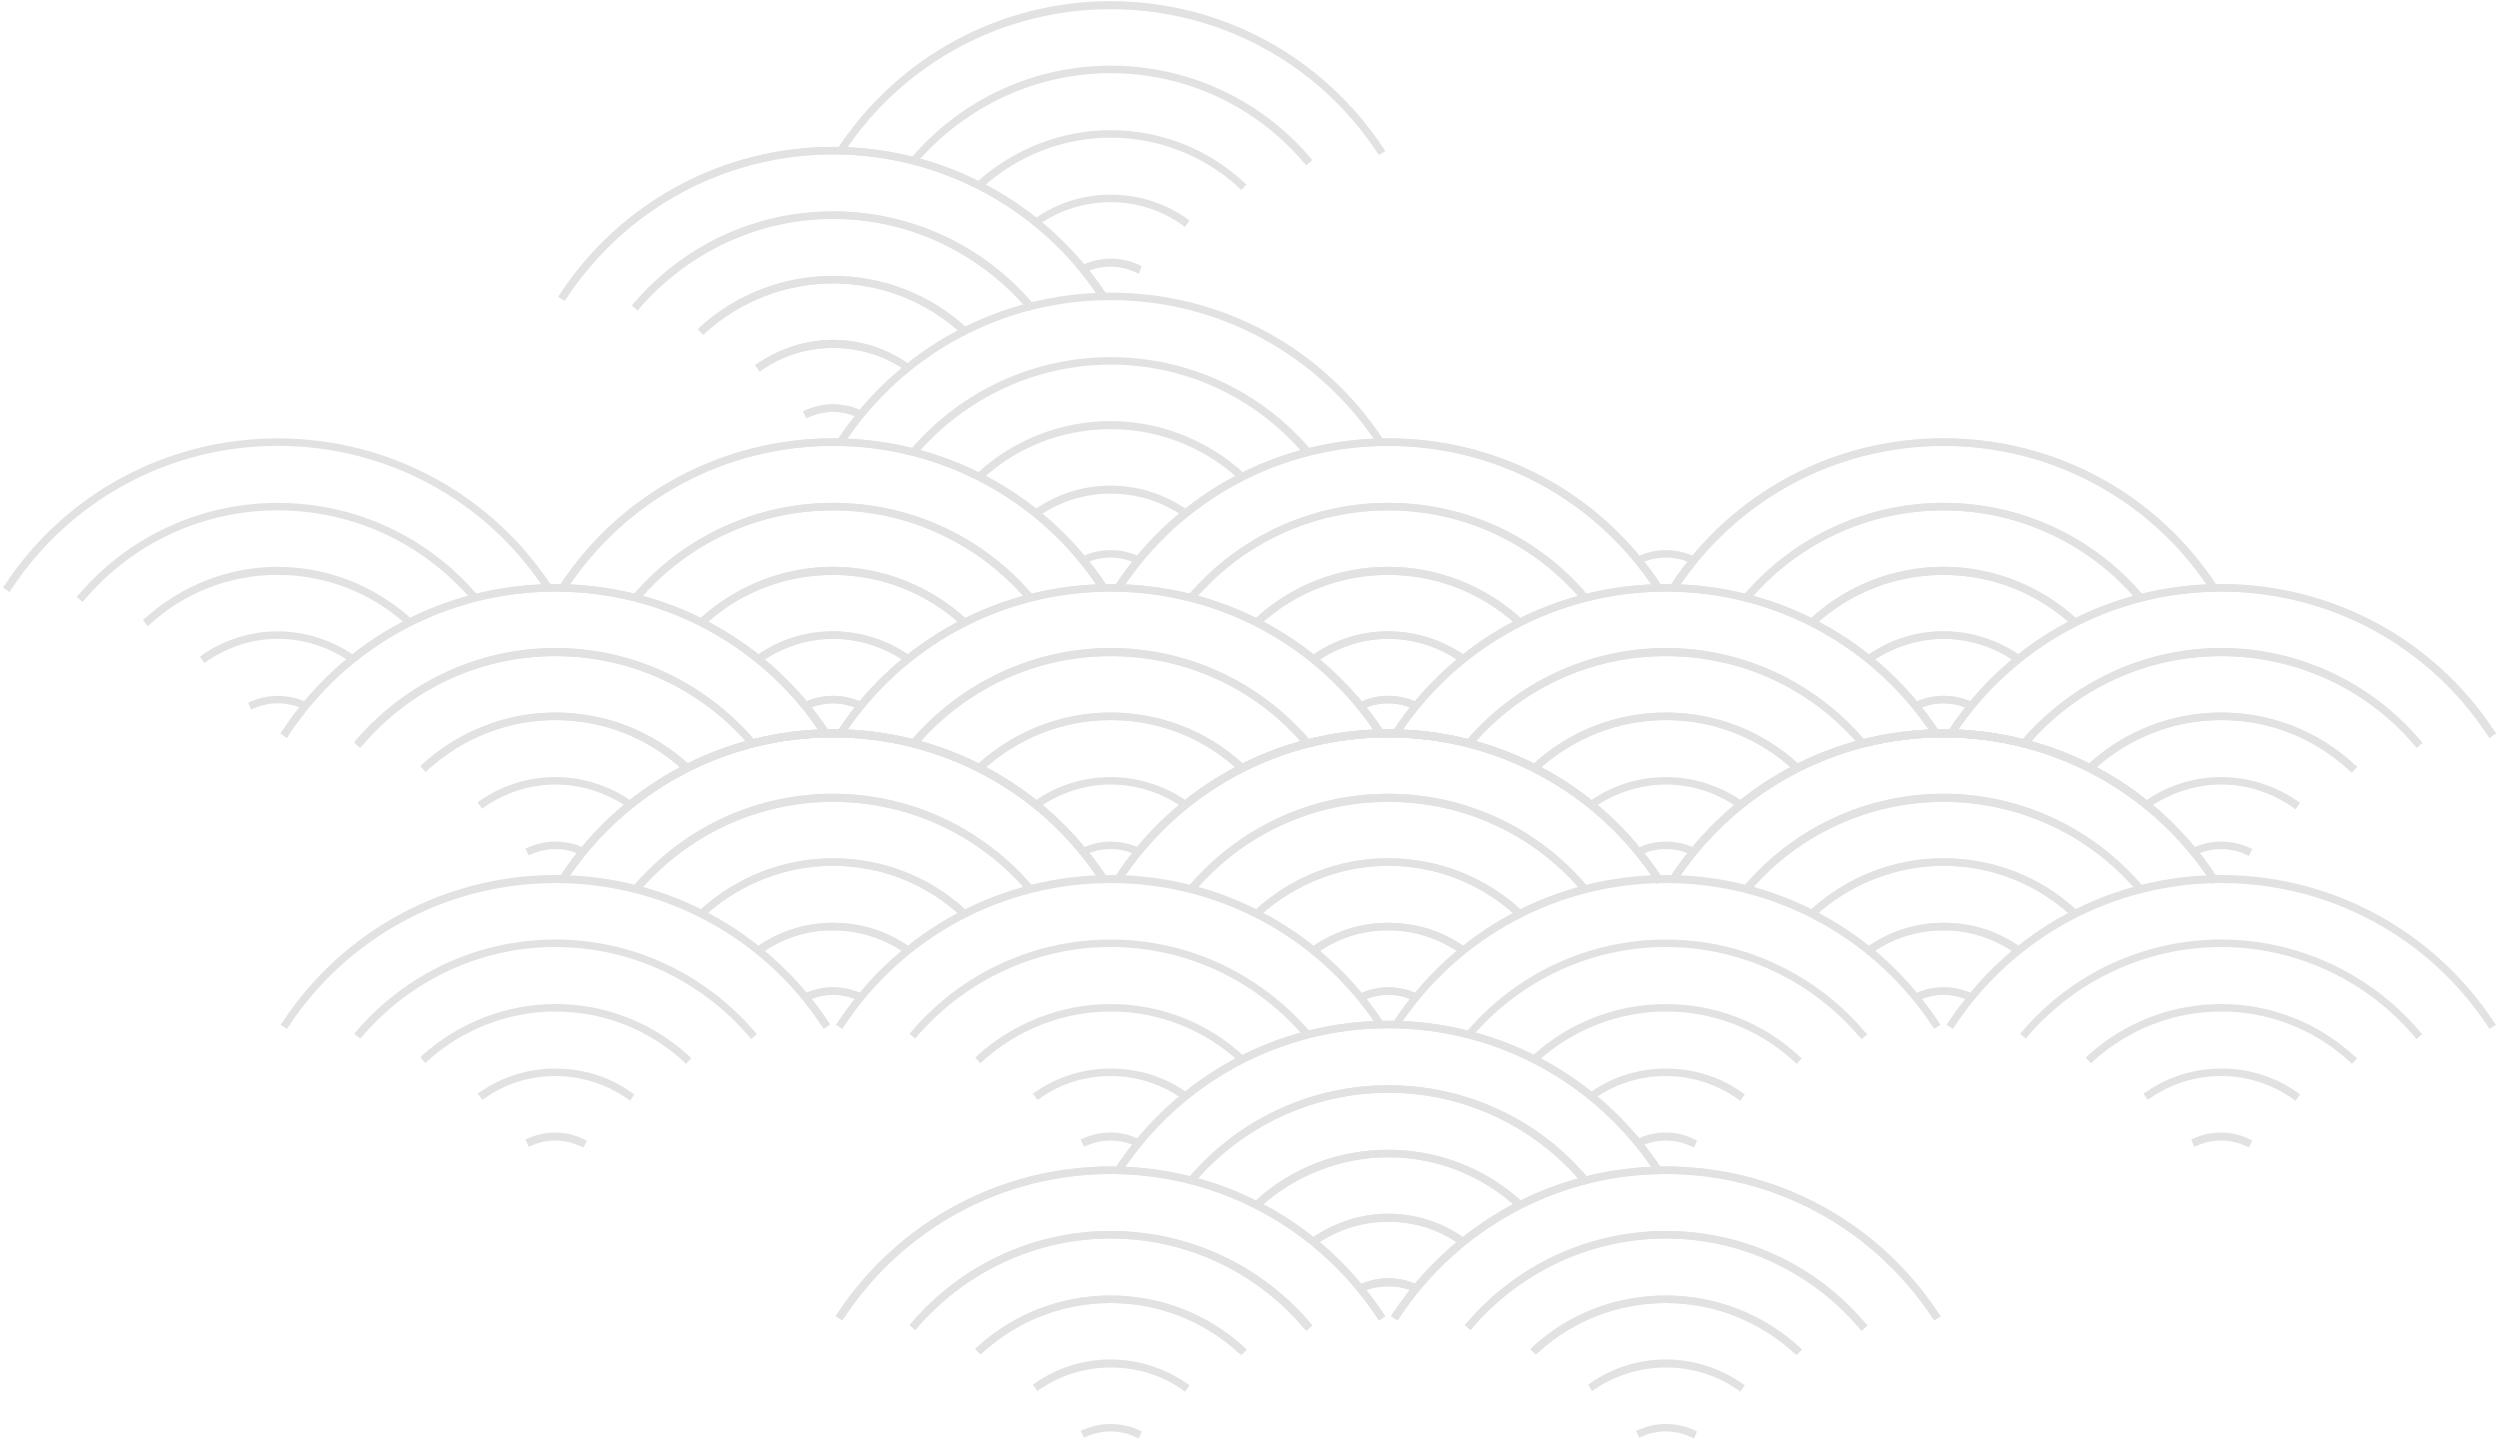 <svg width="434" height="250" viewBox="0 0 434 250" fill="none" xmlns="http://www.w3.org/2000/svg">
<path d="M149 72.5C147.6 71.834 146.134 71.5 144.6 71.5C143.2 71.5 141.8 71.8 140.4 72.4L140 72.6L139.4 71.4L139.9 71.2C141.434 70.534 143 70.2 144.6 70.2C146.334 70.2 148 70.567 149.6 71.3L150.1 71.5L149.5 72.7L149 72.5Z" fill="#E2E2E2"/>
<path d="M157.2 64.3C153.5 61.7 149.1 60.4 144.6 60.4C140.2 60.4 135.9 61.7 132.3 64.2L131.9 64.5L131.1 63.4L131.5 63.1C135.4 60.5 139.9 59 144.6 59C149.4 59 154 60.5 157.9 63.3L158.3 63.5L157.6 64.6L157.2 64.3Z" fill="#E2E2E2"/>
<path d="M166.9 57.9C160.8 52.3 152.9 49.2 144.6 49.2C136.4 49.2 128.5 52.3 122.4 57.8L122.1 58.1L121.2 57.2L121.5 56.8C127.9 51 136.1 47.9 144.6 47.9C153.2 47.9 161.5 51.1 167.8 56.9L168.2 57.3L167.3 58.3L166.9 57.9Z" fill="#E2E2E2"/>
<path d="M190.9 51.8C180.7 36.2 163.3 26.8 144.6 26.8C125.9 26.8 108.6 36.2 98.3 51.8L98 52.2L96.9 51.5L97.2 51.1C107.7 35.1 125.5 25.5 144.6 25.5C163.8 25.5 181.5 35.1 192.1 51.1L192.3 51.5L191.2 52.2L190.9 51.8Z" fill="#E2E2E2"/>
<path d="M178.3 53.6C169.8 43.7 157.6 38 144.6 38C131.7 38 119.5 43.7 111 53.5L110.7 53.9L109.7 53L110 52.7C118.7 42.5 131.3 36.7 144.6 36.7C158 36.7 170.6 42.5 179.3 52.7L179.6 53.1L178.6 54L178.3 53.6Z" fill="#E2E2E2"/>
<path d="M52.7 123.1C51.233 122.433 49.733 122.1 48.2 122.1C46.8 122.1 45.4 122.4 44 123L43.6 123.2L43.1 122L43.5 121.8C45.033 121.133 46.6 120.8 48.2 120.8C49.933 120.8 51.6 121.167 53.2 121.9L53.7 122.1L53.1 123.3L52.7 123.1Z" fill="#E2E2E2"/>
<path d="M60.8 114.901C57.1 112.301 52.7 110.901 48.2 110.901C43.8 110.901 39.6 112.301 35.9 114.801L35.5 115.101L34.7 114.001L35.1 113.701C39 111.001 43.6 109.601 48.2 109.601C53 109.601 57.6 111.101 61.5 113.801L61.9 114.101L61.2 115.201L60.8 114.901Z" fill="#E2E2E2"/>
<path d="M70.6 108.5C64.5 102.9 56.5 99.8 48.2 99.8C40 99.8 32.1 102.8 26 108.4L25.7 108.7L24.8 107.7L25.1 107.4C31.5 101.6 39.7 98.4 48.2 98.4C56.9 98.4 65.1 101.7 71.5 107.5L71.8 107.8L70.9 108.8L70.6 108.5Z" fill="#E2E2E2"/>
<path d="M94.6 102.401C84.3 86.701 67 77.401 48.2 77.401C29.5 77.401 12.2 86.701 1.9 102.401L1.7 102.801L0.5 102.001L0.8 101.601C11.3 85.601 29.1 76.101 48.2 76.101C67.4 76.101 85.1 85.601 95.7 101.601L95.9 102.101L94.8 102.801L94.6 102.401Z" fill="#E2E2E2"/>
<path d="M81.9 104.2C73.5 94.3 61.2 88.6 48.2 88.6C35.3 88.6 23.1 94.2 14.7 104.1L14.3 104.5L13.3 103.6L13.7 103.2C22.3 93.1 34.9 87.3 48.2 87.3C61.6 87.3 74.2 93.1 82.9 103.3L83.2 103.7L82.2 104.5L81.9 104.2Z" fill="#E2E2E2"/>
<path d="M149 123.1C147.6 122.433 146.134 122.1 144.6 122.1C143.2 122.1 141.8 122.4 140.4 123L140 123.2L139.4 122L139.9 121.8C141.434 121.133 143 120.8 144.6 120.8C146.334 120.8 148 121.167 149.6 121.9L150.1 122.1L149.5 123.3L149 123.1Z" fill="#E2E2E2"/>
<path d="M157.2 114.901C153.5 112.301 149.1 110.901 144.6 110.901C140.2 110.901 135.9 112.301 132.3 114.801L131.9 115.101L131.1 114.001L131.5 113.701C135.4 111.001 139.9 109.601 144.6 109.601C149.4 109.601 154 111.101 157.9 113.801L158.3 114.101L157.6 115.201L157.2 114.901Z" fill="#E2E2E2"/>
<path d="M166.9 108.5C160.8 102.9 152.9 99.8 144.6 99.8C136.4 99.8 128.5 102.8 122.4 108.4L122.1 108.7L121.2 107.7L121.5 107.4C127.9 101.6 136.1 98.4 144.6 98.4C153.2 98.4 161.5 101.7 167.8 107.5L168.2 107.8L167.3 108.8L166.9 108.5Z" fill="#E2E2E2"/>
<path d="M190.9 102.401C180.7 86.701 163.3 77.401 144.6 77.401C125.9 77.401 108.6 86.701 98.3 102.401L98 102.801L96.9 102.001L97.2 101.601C107.7 85.601 125.5 76.101 144.6 76.101C163.8 76.101 181.5 85.601 192.1 101.601L192.3 102.101L191.2 102.801L190.9 102.401Z" fill="#E2E2E2"/>
<path d="M178.3 104.2C169.8 94.3 157.6 88.6 144.6 88.6C131.7 88.6 119.5 94.2 111 104.1L110.7 104.5L109.7 103.6L110 103.2C118.7 93.1 131.3 87.3 144.6 87.3C158 87.3 170.6 93.1 179.3 103.3L179.6 103.7L178.6 104.5L178.3 104.2Z" fill="#E2E2E2"/>
<path d="M118.7 133.8C112.6 128.1 104.7 125 96.4 125C88.2 125 80.3 128.1 74.2 133.7L73.9 134L73 133L73.3 132.7C79.7 126.9 87.9 123.7 96.4 123.7C105.1 123.7 113.3 126.9 119.7 132.8L120 133.1L119.1 134.1L118.7 133.8Z" fill="#E2E2E2"/>
<path d="M142.7 127.7C132.5 112 115.1 102.7 96.4 102.7C77.7 102.7 60.4 112 50.1 127.6L49.8 128.1L48.7 127.3L49 126.9C59.5 110.9 77.3 101.4 96.4 101.4C115.6 101.4 133.3 110.9 143.9 126.9L144.1 127.3L143 128.1L142.7 127.7Z" fill="#E2E2E2"/>
<path d="M130.1 129.4C121.6 119.5 109.4 113.9 96.4 113.9C83.5 113.9 71.3 119.5 62.9 129.4L62.5 129.8L61.5 128.9L61.8 128.5C70.5 118.4 83.1 112.5 96.4 112.5C109.8 112.5 122.4 118.4 131.1 128.6L131.4 129L130.4 129.8L130.1 129.4Z" fill="#E2E2E2"/>
<path d="M190.9 152.901C180.7 137.301 163.3 128.001 144.6 128.001C125.9 128.001 108.6 137.301 98.3 152.901L98 153.301L96.9 152.601L97.2 152.201C107.7 136.201 125.5 126.601 144.6 126.601C163.8 126.601 181.5 136.201 192.1 152.201L192.3 152.601L191.2 153.401L190.9 152.901Z" fill="#E2E2E2"/>
<path d="M100.8 148.401C99.4 147.734 97.934 147.401 96.4 147.401C95 147.401 93.6 147.701 92.2 148.301L91.8 148.501L91.2 147.301L91.7 147.101C93.234 146.434 94.8 146.101 96.4 146.101C98.134 146.101 99.8 146.467 101.4 147.201L101.9 147.401L101.3 148.601L100.8 148.401Z" fill="#E2E2E2"/>
<path d="M109 140.2C105.3 137.6 100.9 136.2 96.4 136.2C92 136.2 87.7 137.6 84.1 140.1L83.7 140.4L82.9 139.3L83.3 139C87.2 136.3 91.7 134.9 96.4 134.9C101.2 134.9 105.8 136.4 109.7 139.1L110.1 139.4L109.4 140.5L109 140.2Z" fill="#E2E2E2"/>
<path d="M118.7 133.8C112.6 128.1 104.7 125 96.4 125C88.2 125 80.3 128.1 74.2 133.7L73.9 134L73 133L73.3 132.7C79.7 126.9 87.9 123.7 96.4 123.7C105.1 123.7 113.3 126.9 119.7 132.8L120 133.1L119.1 134.1L118.7 133.8Z" fill="#E2E2E2"/>
<path d="M142.7 127.7C132.5 112 115.1 102.7 96.4 102.7C77.7 102.7 60.4 112 50.1 127.6L49.8 128.1L48.7 127.3L49 126.9C59.5 110.9 77.3 101.4 96.4 101.4C115.6 101.4 133.3 110.9 143.9 126.9L144.1 127.3L143 128.1L142.7 127.7Z" fill="#E2E2E2"/>
<path d="M130.1 129.4C121.6 119.5 109.4 113.9 96.4 113.9C83.5 113.9 71.3 119.5 62.9 129.4L62.5 129.8L61.5 128.9L61.8 128.5C70.5 118.4 83.1 112.5 96.4 112.5C109.8 112.5 122.4 118.4 131.1 128.6L131.4 129L130.4 129.8L130.1 129.4Z" fill="#E2E2E2"/>
<path d="M149 173.7C147.6 173.034 146.134 172.7 144.6 172.7C143.2 172.7 141.8 173 140.4 173.6L140 173.8L139.4 172.6L139.9 172.4C141.434 171.734 143 171.4 144.6 171.4C146.334 171.4 148 171.767 149.6 172.5L150.1 172.7L149.5 173.9L149 173.7Z" fill="#E2E2E2"/>
<path d="M157.2 165.5C153.5 162.9 149.1 161.5 144.6 161.5C140.2 161.5 135.9 162.8 132.3 165.4L131.9 165.7L131.1 164.6L131.5 164.3C135.4 161.6 139.9 160.2 144.6 160.2C149.4 160.2 154 161.6 157.9 164.4L158.3 164.7L157.6 165.8L157.2 165.5Z" fill="#E2E2E2"/>
<path d="M166.9 159.1C160.8 153.4 152.9 150.3 144.6 150.3C136.4 150.3 128.5 153.4 122.4 158.9L122.1 159.3L121.2 158.3L121.5 158C127.9 152.2 136.1 149 144.6 149C153.2 149 161.5 152.2 167.8 158.1L168.2 158.4L167.3 159.4L166.9 159.1Z" fill="#E2E2E2"/>
<path d="M190.9 152.901C180.7 137.301 163.3 128.001 144.6 128.001C125.9 128.001 108.6 137.301 98.3 152.901L98 153.301L96.9 152.601L97.2 152.201C107.7 136.201 125.5 126.601 144.6 126.601C163.8 126.601 181.5 136.201 192.1 152.201L192.3 152.601L191.2 153.401L190.9 152.901Z" fill="#E2E2E2"/>
<path d="M178.3 154.7C169.8 144.8 157.6 139.2 144.6 139.2C131.7 139.2 119.5 144.8 111 154.7L110.7 155L109.7 154.2L110 153.8C118.7 143.6 131.3 137.8 144.6 137.8C158 137.8 170.6 143.7 179.3 153.9L179.6 154.2L178.6 155.1L178.3 154.7Z" fill="#E2E2E2"/>
<path d="M100.8 199.001C99.4 198.334 97.934 198.001 96.4 198.001C95 198.001 93.6 198.301 92.2 198.901L91.8 199.101L91.2 197.801L91.7 197.601C93.234 196.934 94.8 196.601 96.4 196.601C98.134 196.601 99.8 197.001 101.4 197.801L101.9 198.001L101.3 199.201L100.8 199.001Z" fill="#E2E2E2"/>
<path d="M109 190.8C105.3 188.2 100.9 186.8 96.4 186.8C92 186.8 87.7 188.1 84.1 190.7L83.7 190.9L82.9 189.8L83.3 189.6C87.2 186.9 91.7 185.5 96.4 185.5C101.2 185.5 105.8 186.9 109.7 189.7L110.1 190L109.4 191.1L109 190.8Z" fill="#E2E2E2"/>
<path d="M118.7 184.3C112.6 178.7 104.7 175.6 96.4 175.6C88.2 175.6 80.3 178.7 74.2 184.2L73.9 184.6L73 183.6L73.3 183.2C79.7 177.5 87.9 174.3 96.4 174.3C105.1 174.3 113.3 177.5 119.7 183.4L120 183.7L119.1 184.7L118.7 184.3Z" fill="#E2E2E2"/>
<path d="M142.7 178.2C132.5 162.6 115.1 153.3 96.4 153.3C77.7 153.3 60.4 162.6 50.1 178.2L49.8 178.6L48.7 177.9L49 177.5C59.5 161.5 77.3 151.9 96.4 151.9C115.6 151.9 133.3 161.5 143.9 177.5L144.1 177.9L143 178.6L142.7 178.2Z" fill="#E2E2E2"/>
<path d="M130.1 180.001C121.6 170.101 109.4 164.401 96.4 164.401C83.5 164.401 71.3 170.101 62.9 179.901L62.5 180.301L61.5 179.501L61.8 179.101C70.5 168.901 83.1 163.101 96.4 163.101C109.8 163.101 122.4 169.001 131.1 179.201L131.4 179.501L130.4 180.401L130.1 180.001Z" fill="#E2E2E2"/>
<path d="M197.2 47.3C195.8 46.634 194.333 46.3 192.8 46.3C191.333 46.3 189.933 46.6 188.6 47.2L188.2 47.4L187.6 46.1L188.1 45.9C189.633 45.234 191.2 44.9 192.8 44.9C194.533 44.9 196.2 45.267 197.8 46L198.2 46.3L197.7 47.5L197.2 47.3Z" fill="#E2E2E2"/>
<path d="M205.3 39.1C201.7 36.5 197.3 35.1 192.8 35.1C188.4 35.1 184.1 36.4 180.5 38.9L180.1 39.2L179.3 38.1L179.7 37.9C183.6 35.2 188.1 33.8 192.8 33.8C197.6 33.8 202.2 35.2 206.1 38L206.5 38.3L205.7 39.4L205.3 39.1Z" fill="#E2E2E2"/>
<path d="M215.1 32.601C209 27.001 201.1 23.901 192.8 23.901C184.6 23.901 176.7 27.001 170.6 32.501L170.2 32.901L169.3 31.901L169.7 31.501C176.1 25.801 184.3 22.601 192.8 22.601C201.4 22.601 209.7 25.801 216 31.701L216.4 32.001L215.5 33.001L215.1 32.601Z" fill="#E2E2E2"/>
<path d="M239.1 26.5C228.8 10.9 211.5 1.6 192.8 1.6C174.1 1.6 156.8 10.9 146.5 26.5L146.2 26.9L145.1 26.2L145.4 25.8C155.9 9.8 173.7 0.2 192.8 0.2C212 0.2 229.7 9.8 240.2 25.8L240.5 26.2L239.4 26.9L239.1 26.5Z" fill="#E2E2E2"/>
<path d="M226.4 28.3C218 18.4 205.8 12.7 192.8 12.7C179.9 12.7 167.7 18.4 159.2 28.2L158.9 28.6L157.9 27.8L158.2 27.4C166.9 17.2 179.5 11.4 192.8 11.4C206.2 11.4 218.8 17.2 227.5 27.4L227.8 27.8L226.8 28.7L226.4 28.3Z" fill="#E2E2E2"/>
<path d="M149 72.5C147.6 71.834 146.134 71.5 144.6 71.5C143.2 71.5 141.8 71.8 140.4 72.4L140 72.6L139.4 71.4L139.9 71.2C141.434 70.534 143 70.2 144.6 70.2C146.334 70.2 148 70.567 149.6 71.3L150.1 71.5L149.5 72.7L149 72.5Z" fill="#E2E2E2"/>
<path d="M157.2 64.3C153.5 61.7 149.1 60.4 144.6 60.4C140.2 60.4 135.9 61.7 132.3 64.2L131.9 64.5L131.1 63.4L131.5 63.1C135.4 60.5 139.9 59 144.6 59C149.4 59 154 60.5 157.9 63.3L158.3 63.5L157.6 64.6L157.2 64.3Z" fill="#E2E2E2"/>
<path d="M166.9 57.9C160.8 52.3 152.9 49.2 144.6 49.2C136.4 49.2 128.5 52.3 122.4 57.8L122.1 58.1L121.2 57.2L121.5 56.8C127.9 51 136.1 47.9 144.6 47.9C153.2 47.9 161.5 51.1 167.8 56.9L168.2 57.3L167.3 58.3L166.9 57.9Z" fill="#E2E2E2"/>
<path d="M190.9 51.8C180.7 36.2 163.3 26.8 144.6 26.8C125.9 26.8 108.6 36.2 98.3 51.8L98 52.2L96.9 51.5L97.2 51.1C107.7 35.1 125.5 25.5 144.6 25.5C163.8 25.5 181.5 35.1 192.1 51.1L192.3 51.5L191.2 52.2L190.9 51.8Z" fill="#E2E2E2"/>
<path d="M178.3 53.6C169.8 43.7 157.6 38 144.6 38C131.7 38 119.5 43.7 111 53.5L110.7 53.9L109.7 53L110 52.7C118.7 42.5 131.3 36.7 144.6 36.7C158 36.7 170.6 42.5 179.3 52.7L179.6 53.1L178.6 54L178.3 53.6Z" fill="#E2E2E2"/>
<path d="M197.2 97.8C195.8 97.133 194.333 96.8 192.8 96.8C191.333 96.8 189.933 97.1 188.6 97.7L188.2 97.9L187.6 96.7L188.1 96.5C189.633 95.833 191.2 95.5 192.8 95.5C194.533 95.5 196.2 95.867 197.8 96.6L198.2 96.8L197.7 98L197.2 97.8Z" fill="#E2E2E2"/>
<path d="M205.3 89.6C201.7 87 197.3 85.7 192.8 85.7C188.4 85.7 184.1 87 180.5 89.5L180.1 89.8L179.3 88.7L179.7 88.4C183.6 85.7 188.1 84.3 192.8 84.3C197.6 84.3 202.2 85.8 206.1 88.5L206.5 88.8L205.7 89.9L205.3 89.6Z" fill="#E2E2E2"/>
<path d="M215.1 83.201C209 77.601 201.1 74.501 192.8 74.501C184.6 74.501 176.7 77.501 170.6 83.101L170.2 83.401L169.3 82.401L169.7 82.101C176 76.301 184.3 73.101 192.8 73.101C201.4 73.101 209.7 76.401 216 82.201L216.4 82.601L215.5 83.501L215.1 83.201Z" fill="#E2E2E2"/>
<path d="M239.1 77.1C228.8 61.5 211.5 52.1 192.8 52.1C174.1 52.1 156.8 61.4 146.5 77.1L146.2 77.5L145.1 76.8L145.4 76.3C155.9 60.3 173.7 50.8 192.8 50.8C212 50.8 229.7 60.3 240.2 76.4L240.5 76.8L239.4 77.5L239.1 77.1Z" fill="#E2E2E2"/>
<path d="M226.4 78.9C218 69 205.8 63.3 192.8 63.3C179.9 63.3 167.7 69 159.2 78.8L158.9 79.2L157.9 78.3L158.2 77.9C166.9 67.8 179.5 62 192.8 62C206.2 62 218.8 67.8 227.5 78L227.8 78.4L226.8 79.3L226.4 78.9Z" fill="#E2E2E2"/>
<path d="M149 123.1C147.6 122.433 146.134 122.1 144.6 122.1C143.2 122.1 141.8 122.4 140.4 123L140 123.2L139.4 122L139.9 121.8C141.434 121.133 143 120.8 144.6 120.8C146.334 120.8 148 121.167 149.6 121.9L150.1 122.1L149.5 123.3L149 123.1Z" fill="#E2E2E2"/>
<path d="M157.2 114.901C153.5 112.301 149.1 110.901 144.6 110.901C140.2 110.901 135.9 112.301 132.3 114.801L131.9 115.101L131.1 114.001L131.5 113.701C135.4 111.001 139.9 109.601 144.6 109.601C149.4 109.601 154 111.101 157.9 113.801L158.3 114.101L157.6 115.201L157.2 114.901Z" fill="#E2E2E2"/>
<path d="M166.9 108.5C160.8 102.9 152.9 99.8 144.6 99.8C136.4 99.8 128.5 102.8 122.4 108.4L122.1 108.7L121.2 107.7L121.5 107.4C127.9 101.6 136.1 98.4 144.6 98.4C153.2 98.4 161.5 101.7 167.8 107.5L168.2 107.8L167.3 108.8L166.9 108.5Z" fill="#E2E2E2"/>
<path d="M190.9 102.401C180.7 86.701 163.3 77.401 144.6 77.401C125.9 77.401 108.6 86.701 98.3 102.401L98 102.801L96.9 102.001L97.2 101.601C107.7 85.601 125.5 76.101 144.6 76.101C163.8 76.101 181.5 85.601 192.1 101.601L192.3 102.101L191.2 102.801L190.9 102.401Z" fill="#E2E2E2"/>
<path d="M178.3 104.2C169.8 94.3 157.6 88.6 144.6 88.6C131.7 88.6 119.5 94.2 111 104.1L110.7 104.5L109.7 103.6L110 103.2C118.7 93.1 131.3 87.3 144.6 87.3C158 87.3 170.6 93.1 179.3 103.3L179.6 103.7L178.6 104.5L178.3 104.2Z" fill="#E2E2E2"/>
<path d="M245.4 123.1C244 122.433 242.533 122.1 241 122.1C239.533 122.1 238.133 122.4 236.8 123L236.4 123.2L235.8 122L236.3 121.8C237.833 121.133 239.4 120.8 241 120.8C242.733 120.8 244.4 121.167 246 121.9L246.4 122.1L245.9 123.3L245.4 123.1Z" fill="#E2E2E2"/>
<path d="M253.5 114.901C249.8 112.301 245.5 110.901 241 110.901C236.6 110.901 232.3 112.301 228.7 114.801L228.2 115.101L227.5 114.001L227.9 113.701C231.8 111.001 236.3 109.601 241 109.601C245.8 109.601 250.4 111.101 254.3 113.801L254.7 114.101L253.9 115.201L253.5 114.901Z" fill="#E2E2E2"/>
<path d="M263.3 108.5C257.2 102.9 249.3 99.8 241 99.8C232.8 99.8 224.9 102.8 218.8 108.4L218.4 108.7L217.5 107.7L217.9 107.4C224.2 101.6 232.4 98.4 241 98.4C249.6 98.4 257.9 101.7 264.2 107.5L264.6 107.8L263.7 108.8L263.3 108.5Z" fill="#E2E2E2"/>
<path d="M287.3 102.401C277 86.701 259.7 77.401 241 77.401C222.3 77.401 205 86.701 194.7 102.401L194.4 102.801L193.3 102.001L193.6 101.601C204.1 85.601 221.8 76.101 241 76.101C260.2 76.101 277.9 85.601 288.4 101.601L288.7 102.101L287.6 102.801L287.3 102.401Z" fill="#E2E2E2"/>
<path d="M274.6 104.2C266.2 94.3 254 88.6 241 88.6C228.1 88.6 215.8 94.2 207.4 104.1L207.1 104.5L206.1 103.6L206.4 103.2C215.1 93.1 227.7 87.3 241 87.3C254.4 87.3 267 93.1 275.6 103.3L276 103.7L275 104.5L274.6 104.2Z" fill="#E2E2E2"/>
<path d="M215.1 133.8C209 128.1 201.1 125 192.8 125C184.6 125 176.7 128.1 170.6 133.7L170.2 134L169.3 133L169.7 132.7C176.1 126.9 184.3 123.7 192.8 123.7C201.4 123.7 209.7 126.9 216 132.8L216.4 133.1L215.5 134.1L215.1 133.8Z" fill="#E2E2E2"/>
<path d="M239.1 127.7C228.8 112 211.5 102.7 192.8 102.7C174.1 102.7 156.8 112 146.5 127.6L146.2 128.1L145.1 127.3L145.4 126.9C155.9 110.9 173.7 101.4 192.8 101.4C212 101.4 229.7 110.9 240.2 126.9L240.5 127.3L239.4 128.1L239.1 127.7Z" fill="#E2E2E2"/>
<path d="M226.4 129.4C218 119.5 205.8 113.9 192.8 113.9C179.9 113.9 167.7 119.5 159.2 129.4L158.9 129.8L157.9 128.9L158.2 128.5C166.9 118.4 179.5 112.5 192.8 112.5C206.2 112.5 218.8 118.4 227.5 128.6L227.8 129L226.8 129.8L226.4 129.4Z" fill="#E2E2E2"/>
<path d="M190.9 152.901C180.7 137.301 163.3 128.001 144.6 128.001C125.9 128.001 108.6 137.301 98.3 152.901L98 153.301L96.9 152.601L97.2 152.201C107.7 136.201 125.5 126.601 144.6 126.601C163.8 126.601 181.5 136.201 192.1 152.201L192.3 152.601L191.2 153.401L190.9 152.901Z" fill="#E2E2E2"/>
<path d="M287.3 152.901C277 137.301 259.7 128.001 241 128.001C222.3 128.001 205 137.301 194.7 152.901L194.4 153.301L193.3 152.601L193.6 152.201C204.1 136.201 221.8 126.601 241 126.601C260.2 126.601 277.9 136.201 288.4 152.201L288.7 152.601L287.6 153.401L287.3 152.901Z" fill="#E2E2E2"/>
<path d="M197.2 148.401C195.8 147.734 194.333 147.401 192.8 147.401C191.333 147.401 189.933 147.701 188.6 148.301L188.2 148.501L187.6 147.301L188.1 147.101C189.633 146.434 191.2 146.101 192.8 146.101C194.533 146.101 196.2 146.467 197.8 147.201L198.2 147.401L197.7 148.601L197.2 148.401Z" fill="#E2E2E2"/>
<path d="M205.3 140.2C201.7 137.6 197.3 136.2 192.8 136.2C188.4 136.2 184.1 137.6 180.5 140.1L180.1 140.4L179.3 139.3L179.7 139C183.6 136.3 188.1 134.9 192.8 134.9C197.6 134.9 202.2 136.4 206.1 139.1L206.5 139.4L205.7 140.5L205.3 140.2Z" fill="#E2E2E2"/>
<path d="M215.1 133.8C209 128.1 201.1 125 192.8 125C184.6 125 176.7 128.1 170.6 133.7L170.2 134L169.3 133L169.7 132.7C176.1 126.9 184.3 123.7 192.8 123.7C201.4 123.7 209.7 126.9 216 132.8L216.4 133.1L215.5 134.1L215.1 133.8Z" fill="#E2E2E2"/>
<path d="M239.1 127.7C228.8 112 211.5 102.7 192.8 102.7C174.1 102.7 156.8 112 146.5 127.6L146.2 128.1L145.1 127.3L145.4 126.9C155.9 110.9 173.7 101.4 192.8 101.4C212 101.4 229.7 110.9 240.2 126.9L240.5 127.3L239.4 128.1L239.1 127.7Z" fill="#E2E2E2"/>
<path d="M226.4 129.4C218 119.5 205.8 113.9 192.8 113.9C179.9 113.9 167.7 119.5 159.2 129.4L158.9 129.8L157.9 128.9L158.2 128.5C166.9 118.4 179.5 112.5 192.8 112.5C206.2 112.5 218.8 118.4 227.5 128.6L227.8 129L226.8 129.8L226.4 129.4Z" fill="#E2E2E2"/>
<path d="M149 173.7C147.6 173.034 146.134 172.7 144.6 172.7C143.2 172.7 141.8 173 140.4 173.6L140 173.8L139.4 172.6L139.9 172.4C141.434 171.734 143 171.4 144.6 171.4C146.334 171.4 148 171.767 149.6 172.5L150.1 172.7L149.5 173.9L149 173.7Z" fill="#E2E2E2"/>
<path d="M157.2 165.5C153.5 162.9 149.1 161.5 144.6 161.5C140.2 161.5 135.9 162.8 132.3 165.4L131.9 165.7L131.1 164.6L131.5 164.3C135.4 161.6 139.9 160.2 144.6 160.2C149.4 160.2 154 161.6 157.9 164.4L158.3 164.7L157.6 165.8L157.2 165.5Z" fill="#E2E2E2"/>
<path d="M166.9 159.1C160.8 153.4 152.9 150.3 144.6 150.3C136.4 150.3 128.5 153.4 122.4 158.9L122.1 159.3L121.2 158.3L121.5 158C127.9 152.2 136.1 149 144.6 149C153.2 149 161.5 152.2 167.8 158.1L168.2 158.4L167.3 159.4L166.9 159.1Z" fill="#E2E2E2"/>
<path d="M190.9 152.901C180.7 137.301 163.3 128.001 144.6 128.001C125.9 128.001 108.6 137.301 98.3 152.901L98 153.301L96.9 152.601L97.2 152.201C107.7 136.201 125.5 126.601 144.6 126.601C163.8 126.601 181.5 136.201 192.1 152.201L192.3 152.601L191.2 153.401L190.9 152.901Z" fill="#E2E2E2"/>
<path d="M178.3 154.7C169.8 144.8 157.6 139.2 144.6 139.2C131.7 139.2 119.5 144.8 111 154.7L110.7 155L109.7 154.2L110 153.8C118.7 143.6 131.3 137.8 144.6 137.8C158 137.8 170.6 143.7 179.3 153.9L179.6 154.2L178.6 155.1L178.3 154.7Z" fill="#E2E2E2"/>
<path d="M245.4 173.7C244 173.034 242.533 172.7 241 172.7C239.533 172.7 238.133 173 236.8 173.6L236.4 173.8L235.8 172.6L236.3 172.4C237.833 171.734 239.4 171.4 241 171.4C242.733 171.4 244.4 171.767 246 172.5L246.4 172.7L245.9 173.9L245.4 173.7Z" fill="#E2E2E2"/>
<path d="M253.5 165.5C249.8 162.9 245.5 161.5 241 161.5C236.6 161.5 232.3 162.8 228.7 165.4L228.2 165.7L227.5 164.6L227.9 164.3C231.8 161.6 236.3 160.2 241 160.2C245.8 160.2 250.4 161.6 254.3 164.4L254.7 164.7L253.9 165.8L253.5 165.5Z" fill="#E2E2E2"/>
<path d="M263.3 159.1C257.2 153.4 249.3 150.3 241 150.3C232.8 150.3 224.9 153.4 218.8 158.9L218.4 159.3L217.5 158.3L217.9 158C224.2 152.2 232.4 149 241 149C249.6 149 257.9 152.2 264.2 158.1L264.6 158.4L263.7 159.4L263.3 159.1Z" fill="#E2E2E2"/>
<path d="M287.3 152.901C277 137.301 259.7 128.001 241 128.001C222.3 128.001 205 137.301 194.7 152.901L194.4 153.301L193.3 152.601L193.6 152.201C204.1 136.201 221.8 126.601 241 126.601C260.2 126.601 277.9 136.201 288.4 152.201L288.7 152.601L287.6 153.401L287.3 152.901Z" fill="#E2E2E2"/>
<path d="M274.6 154.7C266.2 144.8 254 139.2 241 139.2C228.1 139.2 215.8 144.8 207.4 154.7L207.1 155L206.1 154.2L206.4 153.8C215.1 143.6 227.7 137.8 241 137.8C254.4 137.8 267 143.7 275.6 153.9L276 154.2L275 155.1L274.6 154.7Z" fill="#E2E2E2"/>
<path d="M197.2 199.001C195.8 198.334 194.333 198.001 192.8 198.001C191.333 198.001 189.933 198.301 188.6 198.901L188.2 199.101L187.6 197.801L188.1 197.601C189.633 196.934 191.2 196.601 192.8 196.601C194.533 196.601 196.2 197.001 197.8 197.801L198.2 198.001L197.7 199.201L197.2 199.001Z" fill="#E2E2E2"/>
<path d="M205.3 190.8C201.7 188.2 197.3 186.8 192.8 186.8C188.4 186.8 184.1 188.1 180.5 190.7L180.1 190.9L179.3 189.8L179.7 189.6C183.6 186.9 188.1 185.5 192.8 185.5C197.6 185.5 202.2 186.9 206.1 189.7L206.5 190L205.7 191.1L205.3 190.8Z" fill="#E2E2E2"/>
<path d="M215.1 184.3C209 178.7 201.1 175.6 192.8 175.6C184.6 175.6 176.7 178.7 170.6 184.2L170.2 184.6L169.3 183.6L169.7 183.2C176.1 177.5 184.3 174.3 192.8 174.3C201.4 174.3 209.7 177.5 216 183.4L216.4 183.7L215.5 184.7L215.1 184.3Z" fill="#E2E2E2"/>
<path d="M239.1 178.2C228.8 162.6 211.5 153.3 192.8 153.3C174.1 153.3 156.8 162.6 146.5 178.2L146.2 178.6L145.1 177.9L145.4 177.5C155.9 161.5 173.7 151.9 192.8 151.9C212 151.9 229.7 161.5 240.2 177.5L240.5 177.9L239.4 178.6L239.1 178.2Z" fill="#E2E2E2"/>
<path d="M226.4 180.001C218 170.101 205.8 164.401 192.8 164.401C179.9 164.401 167.7 170.101 159.2 179.901L158.9 180.301L157.9 179.501L158.2 179.101C166.9 168.901 179.5 163.101 192.8 163.101C206.2 163.101 218.8 169.001 227.5 179.201L227.8 179.501L226.8 180.401L226.4 180.001Z" fill="#E2E2E2"/>
<path d="M245.4 224.2C244 223.6 242.533 223.3 241 223.3C239.533 223.3 238.133 223.567 236.8 224.1L236.4 224.3L235.8 223.1L236.3 222.9C237.833 222.234 239.4 221.9 241 221.9C242.733 221.9 244.4 222.267 246 223L246.4 223.3L245.9 224.5L245.4 224.2Z" fill="#E2E2E2"/>
<path d="M253.5 216.1C249.8 213.4 245.5 212.1 241 212.1C236.6 212.1 232.3 213.4 228.7 215.9L228.2 216.2L227.5 215.1L227.9 214.8C231.8 212.2 236.3 210.7 241 210.7C245.8 210.7 250.4 212.2 254.3 215L254.7 215.3L253.9 216.3L253.5 216.1Z" fill="#E2E2E2"/>
<path d="M263.3 209.601C257.2 204.001 249.3 200.901 241 200.901C232.8 200.901 224.9 204.001 218.8 209.501L218.4 209.801L217.5 208.901L217.9 208.501C224.2 202.701 232.4 199.601 241 199.601C249.6 199.601 257.9 202.801 264.2 208.601L264.6 209.001L263.7 210.001L263.3 209.601Z" fill="#E2E2E2"/>
<path d="M287.3 203.5C277 187.9 259.7 178.5 241 178.5C222.3 178.5 205 187.9 194.7 203.5L194.4 203.9L193.3 203.2L193.6 202.8C204.1 186.8 221.8 177.2 241 177.2C260.2 177.2 277.9 186.8 288.4 202.8L288.7 203.2L287.6 203.9L287.3 203.5Z" fill="#E2E2E2"/>
<path d="M274.6 205.3C266.2 195.4 254 189.7 241 189.7C228.1 189.7 215.8 195.4 207.4 205.2L207.1 205.6L206.1 204.8L206.4 204.4C215.1 194.2 227.7 188.4 241 188.4C254.4 188.4 267 194.2 275.6 204.4L276 204.8L275 205.7L274.6 205.3Z" fill="#E2E2E2"/>
<path d="M215.1 234.9C209 229.3 201.1 226.2 192.8 226.2C184.6 226.2 176.7 229.2 170.6 234.8L170.2 235.1L169.3 234.2L169.7 233.8C176.1 228 184.3 224.9 192.8 224.9C201.4 224.9 209.7 228.1 216 233.9L216.4 234.3L215.5 235.2L215.1 234.9Z" fill="#E2E2E2"/>
<path d="M239.1 228.8C228.8 213.2 211.5 203.8 192.8 203.8C174.1 203.8 156.8 213.2 146.5 228.8L146.2 229.2L145.1 228.5L145.4 228C155.9 212.1 173.7 202.5 192.8 202.5C212 202.5 229.7 212.1 240.2 228.1L240.5 228.5L239.4 229.2L239.1 228.8Z" fill="#E2E2E2"/>
<path d="M226.4 230.6C218 220.7 205.8 215 192.8 215C179.9 215 167.7 220.7 159.2 230.5L158.9 230.9L157.9 230L158.2 229.7C166.9 219.5 179.5 213.7 192.8 213.7C206.2 213.7 218.8 219.5 227.5 229.7L227.8 230.1L226.8 231L226.4 230.6Z" fill="#E2E2E2"/>
<path d="M197.2 249.5C195.8 248.834 194.333 248.5 192.8 248.5C191.333 248.5 189.933 248.8 188.6 249.4L188.2 249.6L187.6 248.4L188.1 248.2C189.633 247.534 191.2 247.2 192.8 247.2C194.533 247.2 196.2 247.567 197.8 248.3L198.2 248.5L197.7 249.7L197.2 249.5Z" fill="#E2E2E2"/>
<path d="M205.3 241.3C201.7 238.7 197.3 237.4 192.8 237.4C188.4 237.4 184.1 238.7 180.5 241.2L180.1 241.5L179.3 240.4L179.7 240.1C183.6 237.4 188.1 236 192.8 236C197.6 236 202.2 237.5 206.1 240.2L206.5 240.5L205.7 241.6L205.3 241.3Z" fill="#E2E2E2"/>
<path d="M215.1 234.9C209 229.3 201.1 226.2 192.8 226.2C184.6 226.2 176.7 229.2 170.6 234.8L170.2 235.1L169.3 234.2L169.7 233.8C176.1 228 184.3 224.9 192.8 224.9C201.4 224.9 209.7 228.1 216 233.9L216.4 234.3L215.5 235.2L215.1 234.9Z" fill="#E2E2E2"/>
<path d="M239.1 228.8C228.8 213.2 211.5 203.8 192.8 203.8C174.1 203.8 156.8 213.2 146.5 228.8L146.2 229.2L145.1 228.5L145.4 228C155.9 212.1 173.7 202.5 192.8 202.5C212 202.5 229.7 212.1 240.2 228.1L240.5 228.5L239.4 229.2L239.1 228.8Z" fill="#E2E2E2"/>
<path d="M226.4 230.6C218 220.7 205.8 215 192.8 215C179.9 215 167.7 220.7 159.2 230.5L158.9 230.9L157.9 230L158.2 229.7C166.9 219.5 179.5 213.7 192.8 213.7C206.2 213.7 218.8 219.5 227.5 229.7L227.8 230.1L226.8 231L226.4 230.6Z" fill="#E2E2E2"/>
<path d="M293.6 97.8C292.2 97.133 290.733 96.8 289.2 96.8C287.733 96.8 286.333 97.1 285 97.7L284.6 97.9L284 96.7L284.5 96.5C286.033 95.833 287.6 95.5 289.2 95.5C290.933 95.5 292.6 95.867 294.2 96.6L294.6 96.8L294.1 98L293.6 97.8Z" fill="#E2E2E2"/>
<path d="M245.4 123.1C244 122.433 242.533 122.1 241 122.1C239.533 122.1 238.133 122.4 236.8 123L236.4 123.2L235.8 122L236.3 121.8C237.833 121.133 239.4 120.8 241 120.8C242.733 120.8 244.4 121.167 246 121.9L246.4 122.1L245.9 123.3L245.4 123.1Z" fill="#E2E2E2"/>
<path d="M253.5 114.901C249.8 112.301 245.5 110.901 241 110.901C236.6 110.901 232.3 112.301 228.7 114.801L228.2 115.101L227.5 114.001L227.9 113.701C231.8 111.001 236.3 109.601 241 109.601C245.8 109.601 250.4 111.101 254.3 113.801L254.7 114.101L253.9 115.201L253.5 114.901Z" fill="#E2E2E2"/>
<path d="M263.3 108.5C257.2 102.9 249.3 99.8 241 99.8C232.8 99.8 224.9 102.8 218.8 108.4L218.4 108.7L217.5 107.7L217.9 107.4C224.2 101.6 232.4 98.4 241 98.4C249.6 98.4 257.9 101.7 264.2 107.5L264.6 107.8L263.7 108.8L263.3 108.5Z" fill="#E2E2E2"/>
<path d="M287.3 102.401C277 86.701 259.7 77.401 241 77.401C222.3 77.401 205 86.701 194.7 102.401L194.4 102.801L193.3 102.001L193.6 101.601C204.1 85.601 221.8 76.101 241 76.101C260.2 76.101 277.9 85.601 288.4 101.601L288.7 102.101L287.6 102.801L287.3 102.401Z" fill="#E2E2E2"/>
<path d="M274.6 104.2C266.2 94.3 254 88.6 241 88.6C228.1 88.6 215.8 94.2 207.4 104.1L207.1 104.5L206.1 103.6L206.4 103.2C215.1 93.1 227.7 87.3 241 87.3C254.4 87.3 267 93.1 275.6 103.3L276 103.7L275 104.5L274.6 104.2Z" fill="#E2E2E2"/>
<path d="M341.8 123.1C340.4 122.433 338.934 122.1 337.4 122.1C335.934 122.1 334.534 122.4 333.2 123L332.7 123.2L332.2 122L332.7 121.8C334.167 121.133 335.734 120.8 337.4 120.8C339.134 120.8 340.8 121.167 342.4 121.9L342.8 122.1L342.3 123.3L341.8 123.1Z" fill="#E2E2E2"/>
<path d="M349.9 114.901C346.2 112.301 341.9 110.901 337.4 110.901C333 110.901 328.7 112.301 325 114.801L324.6 115.101L323.9 114.001L324.3 113.701C328.2 111.001 332.7 109.601 337.4 109.601C342.2 109.601 346.8 111.101 350.7 113.801L351.1 114.101L350.3 115.201L349.9 114.901Z" fill="#E2E2E2"/>
<path d="M359.7 108.5C353.6 102.9 345.7 99.8 337.4 99.8C329.2 99.8 321.3 102.8 315.2 108.4L314.8 108.7L313.9 107.7L314.3 107.4C320.6 101.6 328.8 98.4 337.4 98.4C346 98.4 354.3 101.7 360.6 107.5L361 107.8L360.1 108.8L359.7 108.5Z" fill="#E2E2E2"/>
<path d="M383.7 102.401C373.4 86.701 356.1 77.401 337.4 77.401C318.7 77.401 301.4 86.701 291.1 102.401L290.8 102.801L289.7 102.001L290 101.601C300.5 85.601 318.2 76.101 337.4 76.101C356.6 76.101 374.3 85.601 384.8 101.601L385.1 102.101L384 102.801L383.7 102.401Z" fill="#E2E2E2"/>
<path d="M371 104.2C362.6 94.3 350.3 88.6 337.4 88.6C324.5 88.6 312.2 94.2 303.8 104.1L303.5 104.5L302.5 103.6L302.8 103.2C311.5 93.1 324.1 87.3 337.4 87.3C350.7 87.3 363.4 93.1 372 103.3L372.4 103.7L371.3 104.5L371 104.2Z" fill="#E2E2E2"/>
<path d="M311.5 133.8C305.4 128.1 297.5 125 289.2 125C281 125 273.1 128.1 267 133.7L266.6 134L265.7 133L266.1 132.7C272.4 126.9 280.6 123.7 289.2 123.7C297.8 123.7 306.1 126.9 312.4 132.8L312.8 133.1L311.9 134.1L311.5 133.8Z" fill="#E2E2E2"/>
<path d="M335.5 127.7C325.2 112 307.9 102.7 289.2 102.7C270.5 102.7 253.2 112 242.9 127.6L242.6 128.1L241.5 127.3L241.8 126.9C252.3 110.9 270 101.4 289.2 101.4C308.4 101.4 326.1 110.9 336.6 126.9L336.9 127.3L335.8 128.1L335.5 127.7Z" fill="#E2E2E2"/>
<path d="M322.8 129.4C314.4 119.5 302.2 113.9 289.2 113.9C276.3 113.9 264 119.5 255.6 129.4L255.3 129.8L254.3 128.9L254.6 128.5C263.3 118.4 275.9 112.5 289.2 112.5C302.5 112.5 315.2 118.4 323.8 128.6L324.2 129L323.2 129.8L322.8 129.4Z" fill="#E2E2E2"/>
<path d="M287.3 152.901C277 137.301 259.7 128.001 241 128.001C222.3 128.001 205 137.301 194.7 152.901L194.4 153.301L193.3 152.601L193.6 152.201C204.1 136.201 221.8 126.601 241 126.601C260.2 126.601 277.9 136.201 288.4 152.201L288.7 152.601L287.6 153.401L287.3 152.901Z" fill="#E2E2E2"/>
<path d="M383.7 152.901C373.4 137.301 356.1 128.001 337.4 128.001C318.7 128.001 301.4 137.301 291.1 152.901L290.8 153.301L289.7 152.601L290 152.201C300.5 136.201 318.2 126.601 337.4 126.601C356.6 126.601 374.3 136.201 384.8 152.201L385.1 152.601L384 153.401L383.7 152.901Z" fill="#E2E2E2"/>
<path d="M293.6 148.401C292.2 147.734 290.733 147.401 289.2 147.401C287.733 147.401 286.333 147.701 285 148.301L284.6 148.501L284 147.301L284.5 147.101C286.033 146.434 287.6 146.101 289.2 146.101C290.933 146.101 292.6 146.467 294.2 147.201L294.6 147.401L294.1 148.601L293.6 148.401Z" fill="#E2E2E2"/>
<path d="M301.7 140.2C298 137.6 293.7 136.2 289.2 136.2C284.8 136.2 280.5 137.6 276.8 140.1L276.4 140.4L275.7 139.3L276.1 139C280 136.3 284.5 134.9 289.2 134.9C294 134.9 298.6 136.4 302.5 139.1L302.9 139.4L302.1 140.5L301.7 140.2Z" fill="#E2E2E2"/>
<path d="M311.5 133.8C305.4 128.1 297.5 125 289.2 125C281 125 273.1 128.1 267 133.7L266.6 134L265.7 133L266.1 132.7C272.4 126.9 280.6 123.7 289.2 123.7C297.8 123.7 306.1 126.9 312.4 132.8L312.8 133.1L311.9 134.1L311.5 133.8Z" fill="#E2E2E2"/>
<path d="M335.5 127.7C325.2 112 307.9 102.7 289.2 102.7C270.5 102.7 253.2 112 242.9 127.6L242.6 128.1L241.5 127.3L241.8 126.9C252.3 110.9 270 101.4 289.2 101.4C308.4 101.4 326.1 110.9 336.6 126.9L336.9 127.3L335.8 128.1L335.5 127.7Z" fill="#E2E2E2"/>
<path d="M322.8 129.4C314.4 119.5 302.2 113.9 289.2 113.9C276.3 113.9 264 119.5 255.6 129.4L255.3 129.8L254.3 128.9L254.6 128.5C263.3 118.4 275.9 112.5 289.2 112.5C302.5 112.5 315.2 118.4 323.8 128.6L324.2 129L323.2 129.8L322.8 129.4Z" fill="#E2E2E2"/>
<path d="M245.4 173.7C244 173.034 242.533 172.7 241 172.7C239.533 172.7 238.133 173 236.8 173.6L236.4 173.8L235.8 172.6L236.3 172.4C237.833 171.734 239.4 171.4 241 171.4C242.733 171.4 244.4 171.767 246 172.5L246.4 172.7L245.9 173.9L245.4 173.7Z" fill="#E2E2E2"/>
<path d="M253.5 165.5C249.8 162.9 245.5 161.5 241 161.5C236.6 161.5 232.3 162.8 228.7 165.4L228.2 165.7L227.5 164.6L227.9 164.3C231.8 161.6 236.3 160.2 241 160.2C245.8 160.2 250.4 161.6 254.3 164.4L254.7 164.7L253.9 165.8L253.5 165.5Z" fill="#E2E2E2"/>
<path d="M263.3 159.1C257.2 153.4 249.3 150.3 241 150.3C232.8 150.3 224.9 153.4 218.8 158.9L218.4 159.3L217.5 158.3L217.9 158C224.2 152.2 232.4 149 241 149C249.6 149 257.9 152.2 264.2 158.1L264.6 158.4L263.7 159.4L263.3 159.1Z" fill="#E2E2E2"/>
<path d="M287.3 152.901C277 137.301 259.7 128.001 241 128.001C222.3 128.001 205 137.301 194.7 152.901L194.4 153.301L193.3 152.601L193.6 152.201C204.1 136.201 221.8 126.601 241 126.601C260.2 126.601 277.9 136.201 288.4 152.201L288.7 152.601L287.6 153.401L287.3 152.901Z" fill="#E2E2E2"/>
<path d="M274.6 154.7C266.2 144.8 254 139.2 241 139.2C228.1 139.2 215.8 144.8 207.4 154.7L207.1 155L206.1 154.2L206.4 153.8C215.1 143.6 227.7 137.8 241 137.8C254.4 137.8 267 143.7 275.6 153.9L276 154.2L275 155.1L274.6 154.7Z" fill="#E2E2E2"/>
<path d="M341.8 173.7C340.4 173.034 338.934 172.7 337.4 172.7C335.934 172.7 334.534 173 333.2 173.6L332.7 173.8L332.2 172.6L332.7 172.4C334.167 171.734 335.734 171.4 337.4 171.4C339.134 171.4 340.8 171.767 342.4 172.5L342.8 172.7L342.3 173.9L341.8 173.7Z" fill="#E2E2E2"/>
<path d="M349.9 165.5C346.2 162.9 341.9 161.5 337.4 161.5C333 161.5 328.7 162.8 325 165.4L324.6 165.7L323.9 164.6L324.3 164.3C328.2 161.6 332.7 160.2 337.4 160.2C342.2 160.2 346.8 161.6 350.7 164.4L351.1 164.7L350.3 165.8L349.9 165.5Z" fill="#E2E2E2"/>
<path d="M359.7 159.1C353.6 153.4 345.7 150.3 337.4 150.3C329.2 150.3 321.3 153.4 315.2 158.9L314.8 159.3L313.9 158.3L314.3 158C320.6 152.2 328.8 149 337.4 149C346 149 354.3 152.2 360.6 158.1L361 158.4L360.1 159.4L359.7 159.1Z" fill="#E2E2E2"/>
<path d="M383.7 152.901C373.4 137.301 356.1 128.001 337.4 128.001C318.7 128.001 301.4 137.301 291.1 152.901L290.8 153.301L289.7 152.601L290 152.201C300.5 136.201 318.2 126.601 337.4 126.601C356.6 126.601 374.3 136.201 384.8 152.201L385.1 152.601L384 153.401L383.7 152.901Z" fill="#E2E2E2"/>
<path d="M371 154.7C362.6 144.8 350.3 139.2 337.4 139.2C324.5 139.2 312.2 144.8 303.8 154.7L303.5 155L302.5 154.2L302.8 153.8C311.5 143.6 324.1 137.8 337.4 137.8C350.7 137.8 363.4 143.7 372 153.9L372.4 154.2L371.3 155.1L371 154.7Z" fill="#E2E2E2"/>
<path d="M293.6 199.001C292.2 198.334 290.733 198.001 289.2 198.001C287.733 198.001 286.333 198.301 285 198.901L284.6 199.101L284 197.801L284.5 197.601C286.033 196.934 287.6 196.601 289.2 196.601C290.933 196.601 292.6 197.001 294.2 197.801L294.6 198.001L294.1 199.201L293.6 199.001Z" fill="#E2E2E2"/>
<path d="M301.7 190.8C298 188.2 293.7 186.8 289.2 186.8C284.8 186.8 280.5 188.1 276.8 190.7L276.4 190.9L275.7 189.8L276.1 189.6C280 186.9 284.5 185.5 289.2 185.5C294 185.5 298.6 186.9 302.5 189.7L302.9 190L302.1 191.1L301.7 190.8Z" fill="#E2E2E2"/>
<path d="M311.5 184.3C305.4 178.7 297.5 175.6 289.2 175.6C281 175.6 273.1 178.7 267 184.2L266.6 184.6L265.7 183.6L266.1 183.2C272.4 177.5 280.6 174.3 289.2 174.3C297.8 174.3 306.1 177.5 312.4 183.4L312.8 183.7L311.9 184.7L311.5 184.3Z" fill="#E2E2E2"/>
<path d="M335.5 178.2C325.2 162.6 307.9 153.3 289.2 153.3C270.5 153.3 253.2 162.6 242.9 178.2L242.6 178.6L241.5 177.9L241.8 177.5C252.3 161.5 270 151.9 289.2 151.9C308.4 151.9 326.1 161.5 336.6 177.5L336.9 177.9L335.8 178.6L335.5 178.2Z" fill="#E2E2E2"/>
<path d="M322.8 180.001C314.4 170.101 302.1 164.401 289.2 164.401C276.3 164.401 264 170.101 255.6 179.901L255.3 180.301L254.3 179.501L254.6 179.101C263.3 168.901 275.9 163.101 289.2 163.101C302.5 163.101 315.2 169.001 323.8 179.201L324.2 179.501L323.2 180.401L322.8 180.001Z" fill="#E2E2E2"/>
<path d="M245.4 224.2C244 223.6 242.533 223.3 241 223.3C239.533 223.3 238.133 223.567 236.8 224.1L236.4 224.3L235.8 223.1L236.3 222.9C237.833 222.234 239.4 221.9 241 221.9C242.733 221.9 244.4 222.267 246 223L246.4 223.3L245.9 224.5L245.4 224.2Z" fill="#E2E2E2"/>
<path d="M253.5 216.1C249.8 213.4 245.5 212.1 241 212.1C236.6 212.1 232.3 213.4 228.7 215.9L228.2 216.2L227.5 215.1L227.9 214.8C231.8 212.2 236.3 210.7 241 210.7C245.8 210.7 250.4 212.2 254.3 215L254.7 215.3L253.9 216.3L253.5 216.1Z" fill="#E2E2E2"/>
<path d="M263.3 209.601C257.2 204.001 249.3 200.901 241 200.901C232.8 200.901 224.9 204.001 218.8 209.501L218.4 209.801L217.5 208.901L217.9 208.501C224.2 202.701 232.4 199.601 241 199.601C249.6 199.601 257.9 202.801 264.2 208.601L264.6 209.001L263.7 210.001L263.3 209.601Z" fill="#E2E2E2"/>
<path d="M287.3 203.5C277 187.9 259.7 178.5 241 178.5C222.3 178.5 205 187.9 194.7 203.5L194.4 203.9L193.3 203.2L193.6 202.8C204.1 186.8 221.8 177.2 241 177.2C260.2 177.2 277.9 186.8 288.4 202.8L288.7 203.2L287.6 203.9L287.3 203.5Z" fill="#E2E2E2"/>
<path d="M274.6 205.3C266.2 195.4 254 189.7 241 189.7C228.1 189.7 215.8 195.4 207.4 205.2L207.1 205.6L206.1 204.8L206.4 204.4C215.1 194.2 227.7 188.4 241 188.4C254.4 188.4 267 194.2 275.6 204.4L276 204.8L275 205.7L274.6 205.3Z" fill="#E2E2E2"/>
<path d="M311.5 234.9C305.4 229.3 297.5 226.2 289.2 226.2C281 226.2 273.1 229.2 267 234.8L266.6 235.1L265.7 234.2L266.1 233.8C272.4 228 280.6 224.9 289.2 224.9C297.8 224.9 306.1 228.1 312.4 233.9L312.8 234.3L311.9 235.2L311.5 234.9Z" fill="#E2E2E2"/>
<path d="M335.5 228.8C325.2 213.2 307.9 203.8 289.2 203.8C270.5 203.8 253.2 213.2 242.9 228.8L242.6 229.2L241.5 228.5L241.8 228C252.3 212.1 270 202.5 289.2 202.5C308.4 202.5 326.1 212.1 336.6 228.1L336.9 228.5L335.8 229.2L335.5 228.8Z" fill="#E2E2E2"/>
<path d="M322.8 230.6C314.4 220.7 302.1 215 289.2 215C276.3 215 264 220.7 255.6 230.5L255.3 230.9L254.3 230L254.6 229.7C263.3 219.5 275.9 213.7 289.2 213.7C302.5 213.7 315.2 219.5 323.8 229.7L324.2 230.1L323.2 231L322.8 230.6Z" fill="#E2E2E2"/>
<path d="M293.6 249.5C292.2 248.834 290.733 248.5 289.2 248.5C287.733 248.5 286.333 248.8 285 249.4L284.6 249.6L284 248.4L284.5 248.2C286.033 247.534 287.6 247.2 289.2 247.2C290.933 247.2 292.6 247.567 294.2 248.3L294.6 248.5L294.1 249.7L293.6 249.5Z" fill="#E2E2E2"/>
<path d="M301.7 241.3C298 238.7 293.7 237.4 289.2 237.4C284.8 237.4 280.5 238.7 276.8 241.2L276.4 241.5L275.7 240.4L276.1 240.1C280 237.4 284.5 236 289.2 236C294 236 298.6 237.5 302.5 240.2L302.9 240.5L302.1 241.6L301.7 241.3Z" fill="#E2E2E2"/>
<path d="M311.5 234.9C305.4 229.3 297.5 226.2 289.2 226.2C281 226.2 273.1 229.2 267 234.8L266.6 235.1L265.7 234.2L266.1 233.8C272.4 228 280.6 224.9 289.2 224.9C297.8 224.9 306.1 228.1 312.4 233.9L312.8 234.3L311.9 235.2L311.5 234.9Z" fill="#E2E2E2"/>
<path d="M335.5 228.8C325.2 213.2 307.9 203.8 289.2 203.8C270.5 203.8 253.2 213.2 242.9 228.8L242.6 229.2L241.5 228.5L241.8 228C252.3 212.1 270 202.5 289.2 202.5C308.4 202.5 326.1 212.1 336.6 228.1L336.9 228.5L335.8 229.2L335.5 228.8Z" fill="#E2E2E2"/>
<path d="M322.8 230.6C314.4 220.7 302.1 215 289.2 215C276.3 215 264 220.7 255.6 230.5L255.3 230.9L254.3 230L254.6 229.7C263.3 219.5 275.9 213.7 289.2 213.7C302.5 213.7 315.2 219.5 323.8 229.7L324.2 230.1L323.2 231L322.8 230.6Z" fill="#E2E2E2"/>
<path d="M341.8 123.1C340.4 122.433 338.934 122.1 337.4 122.1C335.934 122.1 334.534 122.4 333.2 123L332.7 123.2L332.2 122L332.7 121.8C334.167 121.133 335.734 120.8 337.4 120.8C339.134 120.8 340.8 121.167 342.4 121.9L342.8 122.1L342.3 123.3L341.8 123.1Z" fill="#E2E2E2"/>
<path d="M349.9 114.901C346.2 112.301 341.9 110.901 337.4 110.901C333 110.901 328.7 112.301 325 114.801L324.6 115.101L323.9 114.001L324.3 113.701C328.2 111.001 332.7 109.601 337.4 109.601C342.2 109.601 346.8 111.101 350.7 113.801L351.1 114.101L350.3 115.201L349.9 114.901Z" fill="#E2E2E2"/>
<path d="M359.7 108.5C353.6 102.9 345.7 99.8 337.4 99.8C329.2 99.8 321.3 102.8 315.2 108.4L314.8 108.7L313.9 107.7L314.3 107.4C320.6 101.6 328.8 98.4 337.4 98.4C346 98.4 354.3 101.7 360.6 107.5L361 107.8L360.1 108.8L359.7 108.5Z" fill="#E2E2E2"/>
<path d="M383.7 102.401C373.4 86.701 356.1 77.401 337.4 77.401C318.7 77.401 301.4 86.701 291.1 102.401L290.8 102.801L289.7 102.001L290 101.601C300.5 85.601 318.2 76.101 337.4 76.101C356.6 76.101 374.3 85.601 384.8 101.601L385.1 102.101L384 102.801L383.7 102.401Z" fill="#E2E2E2"/>
<path d="M371 104.2C362.6 94.3 350.3 88.6 337.4 88.6C324.5 88.6 312.2 94.2 303.8 104.1L303.5 104.5L302.5 103.6L302.8 103.2C311.5 93.1 324.1 87.3 337.4 87.3C350.7 87.3 363.4 93.1 372 103.3L372.4 103.7L371.3 104.5L371 104.2Z" fill="#E2E2E2"/>
<path d="M407.899 133.8C401.799 128.1 393.9 125 385.6 125C377.3 125 369.499 128.1 363.399 133.7L363 134L362.1 133L362.5 132.7C368.8 126.9 377 123.7 385.6 123.7C394.2 123.7 402.5 126.9 408.8 132.8L409.199 133.1L408.3 134.1L407.899 133.8Z" fill="#E2E2E2"/>
<path d="M431.9 127.7C421.6 112 404.3 102.7 385.6 102.7C366.9 102.7 349.6 112 339.3 127.6L339 128.1L337.9 127.3L338.2 126.9C348.7 110.9 366.4 101.4 385.6 101.4C404.7 101.4 422.5 110.9 433 126.9L433.3 127.3L432.2 128.1L431.9 127.7Z" fill="#E2E2E2"/>
<path d="M419.2 129.4C410.8 119.5 398.5 113.9 385.6 113.9C372.7 113.9 360.4 119.5 352 129.4L351.7 129.8L350.7 128.9L351 128.5C359.7 118.4 372.3 112.5 385.6 112.5C398.9 112.5 411.6 118.4 420.2 128.6L420.5 129L419.5 129.8L419.2 129.4Z" fill="#E2E2E2"/>
<path d="M383.7 152.901C373.4 137.301 356.1 128.001 337.4 128.001C318.7 128.001 301.4 137.301 291.1 152.901L290.8 153.301L289.7 152.601L290 152.201C300.5 136.201 318.2 126.601 337.4 126.601C356.6 126.601 374.3 136.201 384.8 152.201L385.1 152.601L384 153.401L383.7 152.901Z" fill="#E2E2E2"/>
<path d="M390 148.401C388.6 147.734 387.134 147.401 385.601 147.401C384.134 147.401 382.734 147.701 381.4 148.301L380.9 148.501L380.4 147.301L380.9 147.101C382.367 146.434 383.934 146.101 385.601 146.101C387.334 146.101 389.001 146.467 390.601 147.201L391 147.401L390.4 148.601L390 148.401Z" fill="#E2E2E2"/>
<path d="M398.1 140.2C394.4 137.6 390.1 136.2 385.6 136.2C381.2 136.2 376.899 137.6 373.199 140.1L372.8 140.4L372.1 139.3L372.5 139C376.4 136.3 380.9 134.9 385.6 134.9C390.4 134.9 394.999 136.4 398.899 139.1L399.3 139.4L398.5 140.5L398.1 140.2Z" fill="#E2E2E2"/>
<path d="M407.899 133.8C401.799 128.1 393.9 125 385.6 125C377.3 125 369.499 128.1 363.399 133.7L363 134L362.1 133L362.5 132.7C368.8 126.9 377 123.7 385.6 123.7C394.2 123.7 402.5 126.9 408.8 132.8L409.199 133.1L408.3 134.1L407.899 133.8Z" fill="#E2E2E2"/>
<path d="M431.9 127.7C421.6 112 404.3 102.7 385.6 102.7C366.9 102.7 349.6 112 339.3 127.6L339 128.1L337.9 127.3L338.2 126.9C348.7 110.9 366.4 101.4 385.6 101.4C404.7 101.4 422.5 110.9 433 126.9L433.3 127.3L432.2 128.1L431.9 127.7Z" fill="#E2E2E2"/>
<path d="M419.2 129.4C410.8 119.5 398.5 113.9 385.6 113.9C372.7 113.9 360.4 119.5 352 129.4L351.7 129.8L350.7 128.9L351 128.5C359.7 118.4 372.3 112.5 385.6 112.5C398.9 112.5 411.6 118.4 420.2 128.6L420.5 129L419.5 129.8L419.2 129.4Z" fill="#E2E2E2"/>
<path d="M341.8 173.7C340.4 173.034 338.934 172.7 337.4 172.7C335.934 172.7 334.534 173 333.2 173.6L332.7 173.8L332.2 172.6L332.7 172.4C334.167 171.734 335.734 171.4 337.4 171.4C339.134 171.4 340.8 171.767 342.4 172.5L342.8 172.7L342.3 173.9L341.8 173.7Z" fill="#E2E2E2"/>
<path d="M349.9 165.5C346.2 162.9 341.9 161.5 337.4 161.5C333 161.5 328.7 162.8 325 165.4L324.6 165.7L323.9 164.6L324.3 164.3C328.2 161.6 332.7 160.2 337.4 160.2C342.2 160.2 346.8 161.6 350.7 164.4L351.1 164.7L350.3 165.8L349.9 165.5Z" fill="#E2E2E2"/>
<path d="M359.7 159.1C353.6 153.4 345.7 150.3 337.4 150.3C329.2 150.3 321.3 153.4 315.2 158.9L314.8 159.3L313.9 158.3L314.3 158C320.6 152.2 328.8 149 337.4 149C346 149 354.3 152.2 360.6 158.1L361 158.4L360.1 159.4L359.7 159.1Z" fill="#E2E2E2"/>
<path d="M383.7 152.901C373.4 137.301 356.1 128.001 337.4 128.001C318.7 128.001 301.4 137.301 291.1 152.901L290.8 153.301L289.7 152.601L290 152.201C300.5 136.201 318.2 126.601 337.4 126.601C356.6 126.601 374.3 136.201 384.8 152.201L385.1 152.601L384 153.401L383.7 152.901Z" fill="#E2E2E2"/>
<path d="M371 154.7C362.6 144.8 350.3 139.2 337.4 139.2C324.5 139.2 312.2 144.8 303.8 154.7L303.5 155L302.5 154.2L302.8 153.8C311.5 143.6 324.1 137.8 337.4 137.8C350.7 137.8 363.4 143.7 372 153.9L372.4 154.2L371.3 155.1L371 154.7Z" fill="#E2E2E2"/>
<path d="M390 199.001C388.6 198.334 387.134 198.001 385.601 198.001C384.134 198.001 382.734 198.301 381.4 198.901L380.9 199.101L380.4 197.801L380.9 197.601C382.367 196.934 383.934 196.601 385.601 196.601C387.334 196.601 389.001 197.001 390.601 197.801L391 198.001L390.4 199.201L390 199.001Z" fill="#E2E2E2"/>
<path d="M398.1 190.8C394.4 188.2 390.1 186.8 385.6 186.8C381.2 186.8 376.899 188.1 373.199 190.7L372.8 190.9L372.1 189.8L372.5 189.6C376.4 186.9 380.9 185.5 385.6 185.5C390.4 185.5 394.999 186.9 398.899 189.7L399.3 190L398.5 191.1L398.1 190.8Z" fill="#E2E2E2"/>
<path d="M407.899 184.3C401.799 178.7 393.9 175.6 385.6 175.6C377.3 175.6 369.499 178.7 363.399 184.2L363 184.6L362.1 183.6L362.5 183.2C368.8 177.5 377 174.3 385.6 174.3C394.2 174.3 402.4 177.5 408.8 183.4L409.199 183.7L408.3 184.7L407.899 184.3Z" fill="#E2E2E2"/>
<path d="M431.9 178.2C421.6 162.6 404.3 153.3 385.6 153.3C366.9 153.3 349.6 162.6 339.3 178.2L339 178.6L337.9 177.9L338.2 177.5C348.7 161.5 366.4 151.9 385.6 151.9C404.7 151.9 422.5 161.5 433 177.5L433.3 177.9L432.2 178.6L431.9 178.2Z" fill="#E2E2E2"/>
<path d="M419.2 180.001C410.8 170.101 398.5 164.401 385.6 164.401C372.7 164.401 360.4 170.101 352 179.901L351.7 180.301L350.7 179.501L351 179.101C359.7 168.901 372.3 163.101 385.6 163.101C398.9 163.101 411.6 169.001 420.2 179.201L420.5 179.501L419.5 180.401L419.2 180.001Z" fill="#E2E2E2"/>
</svg>
